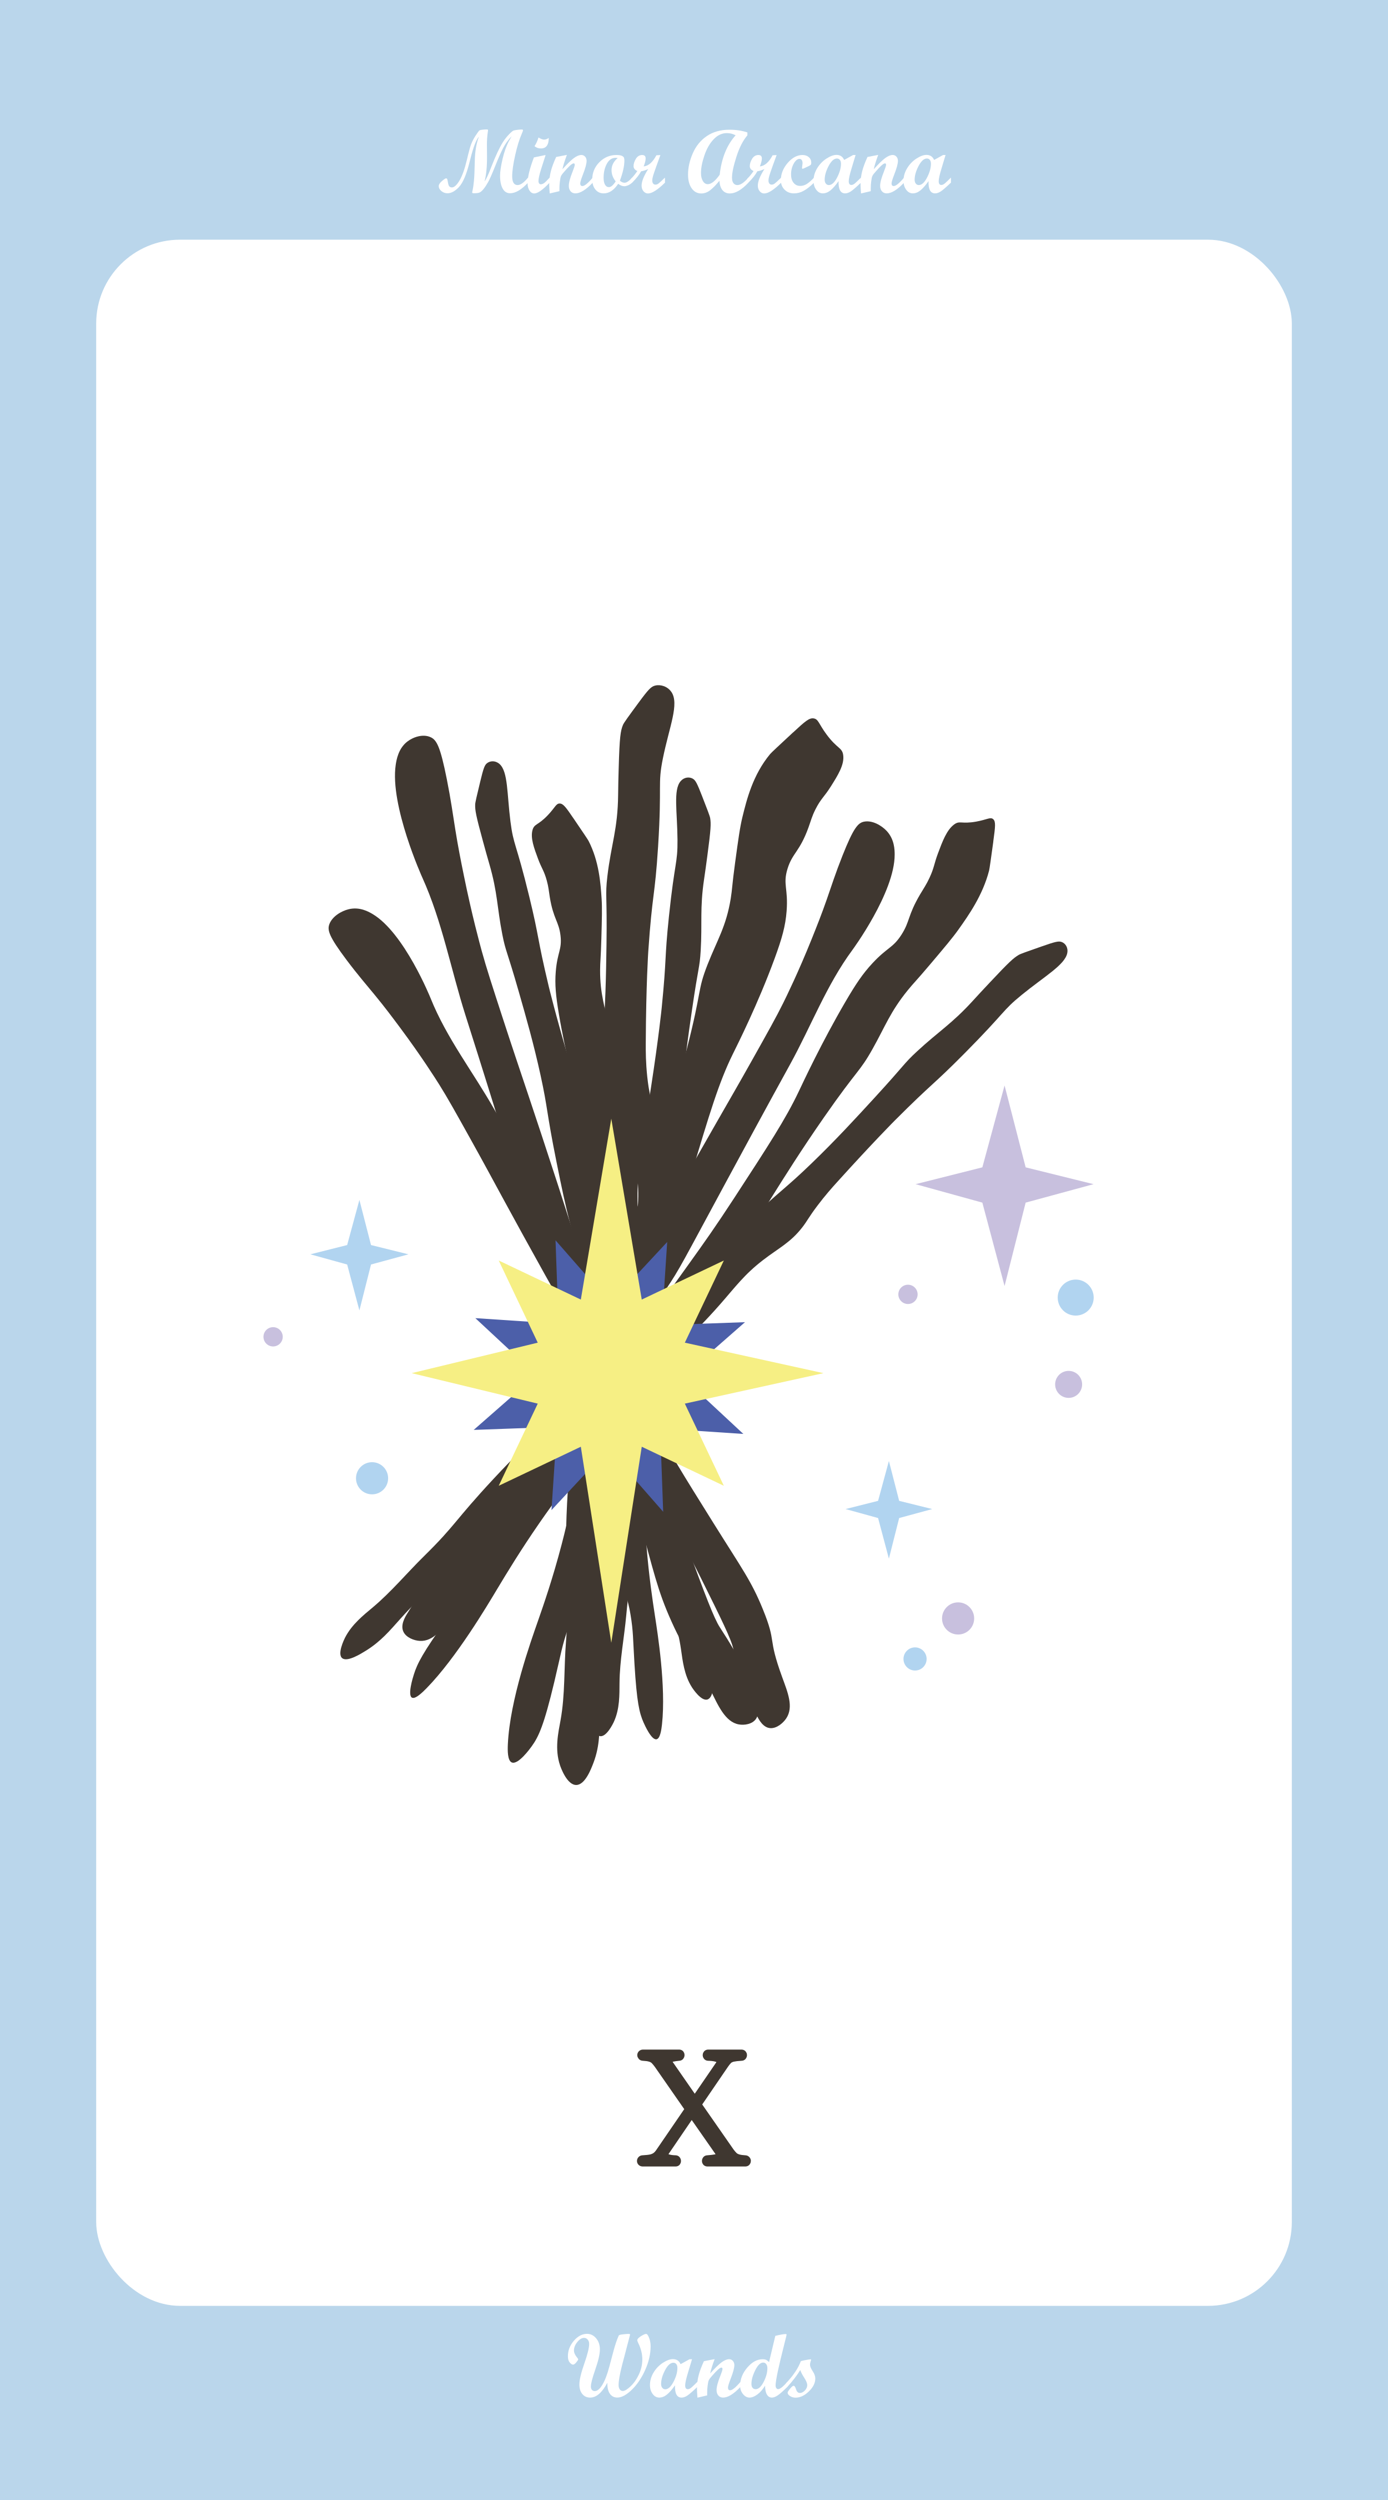 <?xml version="1.0" encoding="UTF-8"?><svg xmlns="http://www.w3.org/2000/svg" viewBox="0 0 1080 1944"><defs><style>.cls-1{fill:#fff;}.cls-2{stroke:#3f3730;stroke-miterlimit:10;stroke-width:5px;}.cls-2,.cls-3{fill:#3f3730;}.cls-4{fill:#f6ef84;}.cls-5{fill:#4c5fa9;}.cls-6{fill:#bad6eb;}.cls-7{fill:#c8c0de;}.cls-8{fill:#b1d4f0;}</style></defs><g id="_배경_텍스트"><g><rect class="cls-6" width="1080" height="1944"/><rect class="cls-1" x="74.84" y="186.39" width="930.33" height="1606.64" rx="65.21" ry="65.21"/><path class="cls-2" d="M535.44,1640.05l-23.88-34.32c-.88-1.2-1.74-2.24-2.58-3.12-.84-.88-1.98-1.52-3.42-1.92-.88-.24-1.7-.4-2.46-.48-.76-.08-1.66-.16-2.7-.24-.64,0-1.14-.2-1.5-.6-.36-.4-.54-.84-.54-1.32s.18-.9,.54-1.26c.36-.36,.86-.54,1.5-.54h27.96c.64,0,1.1,.18,1.38,.54,.28,.36,.42,.78,.42,1.26s-.16,.92-.48,1.32c-.32,.4-.8,.6-1.44,.6-.96,.08-1.8,.18-2.52,.3-.72,.12-1.52,.26-2.4,.42-1.44,.32-2.26,.9-2.46,1.74-.2,.84,.02,1.7,.66,2.58l19.08,27.48,18.84-27.48c.8-1.2,.94-2.12,.42-2.76-.52-.64-1.3-1.12-2.34-1.44-1.04-.32-2.18-.54-3.42-.66-1.24-.12-2.22-.18-2.94-.18-.64,0-1.12-.2-1.44-.6-.32-.4-.48-.84-.48-1.32s.16-.9,.48-1.26c.32-.36,.8-.54,1.44-.54h25.68c.64,0,1.12,.18,1.44,.54,.32,.36,.48,.78,.48,1.26s-.16,.92-.48,1.32c-.32,.4-.8,.6-1.44,.6-1.44,.08-2.66,.18-3.66,.3-1,.12-1.9,.26-2.7,.42-1.6,.4-2.8,1.02-3.6,1.86-.8,.84-1.64,1.9-2.52,3.18l-21,30.72,25.32,36.36c.88,1.2,1.74,2.22,2.58,3.06s1.98,1.46,3.42,1.86c.88,.24,1.7,.4,2.46,.48,.76,.08,1.62,.16,2.58,.24,.64,0,1.14,.2,1.5,.6,.36,.4,.54,.84,.54,1.32s-.16,.9-.48,1.26c-.32,.36-.8,.54-1.44,.54h-29.28c-.64,0-1.12-.18-1.44-.54-.32-.36-.48-.78-.48-1.26s.16-.92,.48-1.32c.32-.4,.8-.6,1.44-.6,1.04-.08,2.1-.18,3.18-.3s2.06-.26,2.94-.42c1.44-.32,2.3-.88,2.58-1.68,.28-.8,.1-1.64-.54-2.52l-20.52-29.4-20.04,29.4c-.72,1.12-.88,2-.48,2.64,.4,.64,1.08,1.12,2.04,1.44,.96,.32,2,.54,3.12,.66,1.12,.12,2,.18,2.64,.18s1.12,.2,1.44,.6c.32,.4,.48,.84,.48,1.32s-.14,.9-.42,1.26c-.28,.36-.74,.54-1.38,.54h-25.44c-.64,0-1.14-.18-1.5-.54s-.54-.78-.54-1.26,.18-.92,.54-1.32c.36-.4,.86-.6,1.5-.6,2.8-.16,4.92-.4,6.36-.72,1.52-.4,2.76-.98,3.72-1.74,.96-.76,1.88-1.82,2.76-3.18l22.44-32.76Z"/><g><path class="cls-1" d="M410.88,142.03c-5.1,5.49-9.75,8.24-13.95,8.24-2.55,0-4.5-1.23-5.83-3.69-1.33-2.46-2-5.75-2-9.88,0-3.19,.65-7.58,1.96-13.16,1.31-5.58,3-10.28,5.08-14.08l1.98-3.55c-2.71,2.83-4.93,5.92-6.67,9.28-1.73,3.36-3.8,8.06-6.2,14.1-2.4,6.04-4.22,10.15-5.45,12.34s-2.41,3.97-3.54,5.35c-1.13,1.38-2.13,2.27-3.01,2.68-.88,.41-2.41,.62-4.6,.62-.84,0-1.26-.23-1.26-.68,0-.05,.15-.76,.45-2.15,.3-1.39,.61-3.62,.92-6.68s.54-8.27,.68-15.62,1.21-13.64,3.21-18.88c-2.14,2.44-4.33,8.11-6.57,17.02l-.86,3.35c-2.35,9.27-5.04,15.53-8.08,18.78-3.03,3.25-6.01,4.87-8.93,4.87-1.8,0-3.39-.57-4.76-1.71-1.37-1.14-2.05-2.45-2.05-3.93,0-1.14,.82-2.41,2.46-3.83,1.64-1.41,2.68-2.12,3.11-2.12,.5,0,.83,.17,.99,.51,.16,.34,.37,1.28,.62,2.82s.63,2.54,1.15,3.01c.51,.47,1.16,.7,1.94,.7,1.76,0,3.7-1.76,5.83-5.28s4.07-8.96,5.83-16.32l.99-4.13c.8-3.37,1.59-6.06,2.37-8.07,.78-2.01,1.8-4.01,3.08-6.02,1.85-2.87,2.99-4.4,3.41-4.6,.42-.19,1.21-.35,2.38-.48s2.32-.19,3.49-.19c.46,0,.68,.26,.68,.79,0,.25-.07,.76-.21,1.54-.45,3.19-.66,6.39-.64,9.6l.07,9.16c.04,7.98-.59,14.41-1.91,19.31,1.21-1.46,2.96-5.22,5.26-11.28,3.33-8.59,6.36-15.04,9.09-19.35,1.3-2.07,2.87-4.06,4.7-5.96,1.83-1.9,3.1-2.92,3.81-3.06,2.42-.46,4.45-.68,6.12-.68,.62,0,.92,.17,.92,.51,0,.48-.38,1.55-1.12,3.21-1.77,4.01-3.43,9.44-4.96,16.27s-2.31,12.28-2.32,16.33c0,4.58,1.4,6.87,4.2,6.87,2.28,0,4.99-1.94,8.13-5.81v3.93Z"/><path class="cls-1" d="M427.66,142.03c-5.33,5.61-9.32,8.41-11.96,8.41-1.46,0-2.69-.75-3.69-2.24-1-1.49-1.5-3.37-1.5-5.62,0-4.85,1.64-11.57,4.92-20.17l8.68-1.81h.41l-3.42,10.7c-1.41,4.42-2.12,7.58-2.12,9.47,0,.75,.17,1.36,.5,1.83,.33,.47,.75,.7,1.25,.7,.89,0,1.78-.33,2.68-.97s2.32-2.06,4.26-4.22v3.93Zm-.68-34.79c0,5.47-2.02,8.2-6.05,8.2-1.96,0-3.63-.59-5.02-1.78,1.32-2,2.35-4.26,3.08-6.77,1.8,1.12,3.25,1.68,4.34,1.68,1.23,0,2.45-.45,3.66-1.33Z"/><path class="cls-1" d="M461.22,142.03c-5.26,5.56-9.78,8.34-13.54,8.34-1.53,0-2.76-.54-3.69-1.61-.93-1.07-1.4-2.51-1.4-4.31,0-2.44,1-6.16,3.01-11.18,1.07-2.69,1.61-4.4,1.61-5.13s-.29-1.09-.85-1.09c-.32,0-.74,.16-1.26,.48-.48,.32-1.04,.76-1.67,1.33-.57,.52-1.21,1.16-1.91,1.91-.62,.64-1.28,1.37-1.98,2.19l-1.91,2.22c-.84,1.03-1.37,2.11-1.57,3.25-.34,1.94-.57,3.71-.68,5.33-.07,1.21-.1,2.84-.1,4.89l-7.55,1.78c-.25-3.08-.38-5.37-.38-6.87,0-3.67,.43-7.14,1.28-10.43,.86-3.28,2.23-6.97,4.12-11.07l8.34-1.61c-1.75,4.72-2.91,8.43-3.45,11.14,3.73-4.17,6.7-7.06,8.89-8.67,2.19-1.61,4.15-2.41,5.85-2.41,1.16,0,2.13,.44,2.9,1.31,.77,.88,1.16,1.97,1.16,3.29,0,2.18-.98,5.78-2.94,10.8-1.34,3.44-2.02,5.68-2.02,6.7,0,1.37,.56,2.06,1.68,2.06,1.67,0,4.36-2.2,8.09-6.6v3.93Z"/><path class="cls-1" d="M491.88,142.03c-1.16,1.03-2.29,1.75-3.38,2.17-1.09,.42-1.96,.63-2.6,.63-1.64,0-3.27-.64-4.89-1.91-3.28,4.97-7.04,7.45-11.28,7.45-2.64,0-4.79-.99-6.43-2.97s-2.46-4.62-2.46-7.9c0-5.2,1.85-9.66,5.54-13.38s8.1-5.59,13.23-5.59c1.94,0,3.35,.21,4.25,.63,.9,.42,1.45,.92,1.66,1.49,.21,.57,.31,1.29,.31,2.15,0,4.26-1.16,9.49-3.49,15.69,1.16,1.07,2.38,1.61,3.66,1.61,1.53,0,3.49-1.33,5.88-4v3.93Zm-11.28-19.11c-.34-.14-.83-.21-1.47-.21-2.96,0-5.28,1.55-6.96,4.65-1.67,3.1-2.51,6.72-2.51,10.87,0,2.3,.36,4.09,1.09,5.37,.73,1.28,1.74,1.91,3.04,1.91,1.62,0,3.37-1.49,5.26-4.48-2.14-2.69-3.21-5.58-3.21-8.68,0-3.65,1.58-6.79,4.75-9.43Z"/><path class="cls-1" d="M517.42,142.03c-5.72,5.61-10.13,8.41-13.23,8.41-1.39,0-2.56-.59-3.52-1.76s-1.44-2.63-1.44-4.36c0-3.21,1.72-7.52,5.16-12.92-1.69,.87-3.53,1.47-5.54,1.81-1.48,2.73-3.81,5.67-6.97,8.82h-.79v-3.08c1.78-1.85,3.38-3.83,4.82-5.95-1.96-.87-2.94-2.15-2.94-3.86s.6-3.63,1.79-5.62c1.2-1.99,2.84-2.99,4.94-2.99,1.78,0,2.67,.91,2.67,2.73,0,1.44-.51,3.49-1.54,6.15,3.78-.41,7.09-3.3,9.91-8.68l3.11-.14-3.18,8.75c-1.32,3.69-2.18,6.2-2.56,7.54-.39,1.33-.58,2.51-.58,3.54,0,.96,.22,1.72,.67,2.29,.44,.57,1.04,.86,1.79,.86,.82,0,1.61-.28,2.36-.84s2.44-2.1,5.06-4.63v3.93Z"/><path class="cls-1" d="M582.32,142.06c-5.24,5.58-10.05,8.37-14.42,8.37-2.42,0-4.33-.85-5.74-2.56-1.41-1.71-2.2-4.15-2.36-7.31-2.76,3.35-5.2,5.83-7.33,7.45-2.13,1.62-4.4,2.43-6.82,2.43-3.1,0-5.59-1.34-7.47-4.02-1.88-2.68-2.82-6.25-2.82-10.71,0-5.33,1.23-10.83,3.69-16.49s6.11-10.13,10.94-13.42c4.83-3.28,10.69-4.92,17.57-4.92,5.15,0,9.81,.7,13.98,2.09v2.26c-3.4,3.96-6.24,9.51-8.53,16.64-2.29,7.13-3.44,12.57-3.44,16.3,0,1.82,.37,3.24,1.11,4.24,.74,1,1.77,1.5,3.09,1.5,2.37,0,5.22-1.93,8.54-5.78v3.93Zm-9.95-36.85c-2.1-1.14-4.35-1.71-6.77-1.71-3.81,0-7.24,1.59-10.29,4.77-3.05,3.18-5.46,7.39-7.23,12.63-1.77,5.24-2.65,9.79-2.65,13.64,0,2.57,.5,4.67,1.49,6.27,.99,1.61,2.26,2.41,3.81,2.41,2.69,0,5.78-2.45,9.26-7.35,1.44-12.85,5.56-23.07,12.37-30.66Z"/><path class="cls-1" d="M607.85,142.03c-5.72,5.61-10.13,8.41-13.23,8.41-1.39,0-2.56-.59-3.52-1.76s-1.44-2.63-1.44-4.36c0-3.21,1.72-7.52,5.16-12.92-1.69,.87-3.53,1.47-5.54,1.81-1.48,2.73-3.81,5.67-6.97,8.82h-.79v-3.08c1.78-1.85,3.38-3.83,4.82-5.95-1.96-.87-2.94-2.15-2.94-3.86s.6-3.63,1.79-5.62c1.2-1.99,2.84-2.99,4.94-2.99,1.78,0,2.67,.91,2.67,2.73,0,1.44-.51,3.49-1.54,6.15,3.78-.41,7.09-3.3,9.91-8.68l3.11-.14-3.18,8.75c-1.32,3.69-2.18,6.2-2.56,7.54-.39,1.33-.58,2.51-.58,3.54,0,.96,.22,1.72,.67,2.29,.44,.57,1.04,.86,1.79,.86,.82,0,1.61-.28,2.36-.84s2.44-2.1,5.06-4.63v3.93Z"/><path class="cls-1" d="M633.42,142.03c-2.92,2.87-5.59,4.98-8.02,6.32-2.43,1.34-4.96,2.02-7.6,2.02-2.96,0-5.41-.96-7.33-2.89-1.93-1.92-2.89-4.37-2.89-7.33,0-4.85,1.77-9.34,5.31-13.45,3.54-4.11,7.38-6.17,11.5-6.17,2.03,0,3.68,.56,4.96,1.69,1.28,1.13,1.91,2.59,1.91,4.39,0,.64-.12,1.12-.36,1.44-.24,.32-.69,.64-1.35,.96l-3.96,1.88c-.48,.23-.83,.34-1.06,.34-.32,0-.48-.23-.48-.68,0-.18,.07-.78,.21-1.79,.14-1.01,.21-1.63,.21-1.86,0-1-.21-1.81-.63-2.43s-.99-.92-1.69-.92c-1.66,0-3.18,1.23-4.56,3.69-1.38,2.46-2.07,5.26-2.07,8.41,0,2.71,.65,4.88,1.95,6.49,1.3,1.62,3.03,2.43,5.2,2.43,1.85,0,3.58-.53,5.21-1.59s3.48-2.68,5.55-4.87v3.93Z"/><path class="cls-1" d="M669.92,142.03c-3.65,3.46-6.25,5.72-7.83,6.77-1.57,1.05-3.08,1.57-4.51,1.57-3.6,0-5.3-3.18-5.09-9.54-2.28,3.26-4.38,5.66-6.31,7.21-1.93,1.55-3.91,2.32-5.96,2.32s-3.71-.94-5.11-2.82c-1.4-1.88-2.1-4.19-2.1-6.92,0-3.42,.94-6.68,2.82-9.78,1.88-3.1,4.29-5.61,7.23-7.52s5.54-2.87,7.79-2.87c2.85,0,4.84,1.31,5.98,3.93l6.99-3.86h1.92l-3.01,10.01c-1.55,5.04-2.33,8.49-2.33,10.36,0,1.96,.69,2.94,2.08,2.94,.89,0,1.87-.47,2.94-1.42,1.07-.95,2.57-2.39,4.51-4.32v3.93Zm-25.02,1.88c2.28,0,4.43-1.94,6.44-5.83,2.02-3.88,3.02-7.47,3.02-10.75,0-1.28-.29-2.27-.85-2.99-.57-.72-1.33-1.08-2.29-1.08-2.28,0-4.44,1.94-6.48,5.81-2.04,3.87-3.06,7.44-3.06,10.7,0,1.23,.3,2.23,.91,2.99,.6,.76,1.37,1.15,2.31,1.15Z"/><path class="cls-1" d="M703.46,142.03c-5.26,5.56-9.78,8.34-13.54,8.34-1.53,0-2.76-.54-3.69-1.61-.93-1.07-1.4-2.51-1.4-4.31,0-2.44,1-6.16,3.01-11.18,1.07-2.69,1.61-4.4,1.61-5.13s-.29-1.09-.85-1.09c-.32,0-.74,.16-1.26,.48-.48,.32-1.04,.76-1.67,1.33-.57,.52-1.21,1.16-1.91,1.91-.62,.64-1.28,1.37-1.98,2.19l-1.91,2.22c-.84,1.03-1.37,2.11-1.57,3.25-.34,1.94-.57,3.71-.68,5.33-.07,1.21-.1,2.84-.1,4.89l-7.55,1.78c-.25-3.08-.38-5.37-.38-6.87,0-3.67,.43-7.14,1.28-10.43,.86-3.28,2.23-6.97,4.12-11.07l8.34-1.61c-1.75,4.72-2.91,8.43-3.45,11.14,3.73-4.17,6.7-7.06,8.89-8.67,2.19-1.61,4.15-2.41,5.85-2.41,1.16,0,2.13,.44,2.9,1.31,.77,.88,1.16,1.97,1.16,3.29,0,2.18-.98,5.78-2.94,10.8-1.34,3.44-2.02,5.68-2.02,6.7,0,1.37,.56,2.06,1.68,2.06,1.67,0,4.36-2.2,8.09-6.6v3.93Z"/><path class="cls-1" d="M739.92,142.03c-3.65,3.46-6.25,5.72-7.83,6.77-1.57,1.05-3.08,1.57-4.51,1.57-3.6,0-5.3-3.18-5.09-9.54-2.28,3.26-4.38,5.66-6.31,7.21-1.93,1.55-3.91,2.32-5.96,2.32s-3.71-.94-5.11-2.82c-1.4-1.88-2.1-4.19-2.1-6.92,0-3.42,.94-6.68,2.82-9.78,1.88-3.1,4.29-5.61,7.23-7.52s5.54-2.87,7.79-2.87c2.85,0,4.84,1.31,5.98,3.93l6.99-3.86h1.92l-3.01,10.01c-1.55,5.04-2.33,8.49-2.33,10.36,0,1.96,.69,2.94,2.08,2.94,.89,0,1.87-.47,2.94-1.42,1.07-.95,2.57-2.39,4.51-4.32v3.93Zm-25.02,1.88c2.28,0,4.43-1.94,6.44-5.83,2.02-3.88,3.02-7.47,3.02-10.75,0-1.28-.29-2.27-.85-2.99-.57-.72-1.33-1.08-2.29-1.08-2.28,0-4.44,1.94-6.48,5.81-2.04,3.87-3.06,7.44-3.06,10.7,0,1.23,.3,2.23,.91,2.99,.6,.76,1.37,1.15,2.31,1.15Z"/></g><g><path class="cls-1" d="M472.58,1852.82c-4.1,7.7-8.57,11.55-13.4,11.55-2.53,0-4.56-.93-6.08-2.79-1.53-1.86-2.29-4.31-2.29-7.37,0-3.55,1.27-8.96,3.81-16.2s3.81-12.37,3.81-15.38c0-1.34-.38-2.46-1.15-3.35s-1.71-1.33-2.85-1.33c-1.75,0-3.5,1.07-5.23,3.21-1.73,2.14-2.6,4.33-2.6,6.56,0,1.71,.77,3.49,2.32,5.33,.64,.78,.96,1.31,.96,1.61,0,.34-.49,1.11-1.47,2.29-.98,1.19-1.82,1.78-2.53,1.78-.75,0-1.61-.55-2.56-1.64s-1.44-2.72-1.44-4.89c0-4.4,1.54-8.4,4.63-12,3.09-3.6,6.5-5.4,10.24-5.4,2.8,0,5.17,1.16,7.11,3.48,1.94,2.32,2.91,5.21,2.91,8.67-.03,3.64-1.21,8.8-3.54,15.47-2.33,6.67-3.48,11.13-3.47,13.39,0,1.07,.27,1.92,.82,2.55,.55,.63,1.28,.94,2.19,.94,1.98,0,3.95-1.62,5.91-4.85,1.96-3.23,3.75-7.87,5.37-13.91l3.21-12.03c1.25-4.74,2.65-8.88,4.2-12.41,.16-.39,1.22-.69,3.19-.91,1.97-.22,3.4-.33,4.29-.33s1.33,.18,1.33,.54l-6.26,23.86c-1.79,7-2.68,12.11-2.68,15.35,0,1.41,.3,2.54,.89,3.37,.59,.83,1.39,1.25,2.39,1.25,1.48,0,3.5-1.21,6.07-3.64,2.56-2.43,4.72-5.53,6.48-9.3,1.75-3.77,2.63-7.63,2.63-11.57,0-4.22-1.03-8.41-3.08-12.58-.57-1.21-.85-1.96-.85-2.26,0-.98,.94-2.06,2.82-3.25,1.88-1.18,3.23-1.78,4.05-1.78,.77,0,1.56,1.03,2.34,3.09,.79,2.06,1.18,4.22,1.18,6.48,0,5.99-1.4,12.13-4.2,18.41s-6.29,11.43-10.46,15.47-7.94,6.05-11.31,6.05c-2.39,0-4.29-.96-5.69-2.89-1.4-1.92-2.07-4.81-2-8.67Z"/><path class="cls-1" d="M542.65,1856.03c-3.65,3.46-6.25,5.72-7.83,6.77-1.57,1.05-3.08,1.57-4.51,1.57-3.6,0-5.3-3.18-5.09-9.54-2.28,3.26-4.38,5.66-6.31,7.21-1.93,1.55-3.91,2.32-5.96,2.32s-3.71-.94-5.11-2.82c-1.4-1.88-2.1-4.19-2.1-6.92,0-3.42,.94-6.68,2.82-9.78,1.88-3.1,4.29-5.61,7.23-7.52s5.54-2.87,7.79-2.87c2.85,0,4.84,1.31,5.98,3.93l6.99-3.86h1.92l-3.01,10.01c-1.55,5.04-2.33,8.49-2.33,10.36,0,1.96,.69,2.94,2.08,2.94,.89,0,1.87-.47,2.94-1.42,1.07-.95,2.57-2.39,4.51-4.32v3.93Zm-25.02,1.88c2.28,0,4.43-1.94,6.44-5.83,2.02-3.88,3.02-7.47,3.02-10.75,0-1.28-.29-2.27-.85-2.99-.57-.72-1.33-1.08-2.29-1.08-2.28,0-4.44,1.94-6.48,5.81-2.04,3.87-3.06,7.44-3.06,10.7,0,1.23,.3,2.23,.91,2.99,.6,.76,1.37,1.15,2.31,1.15Z"/><path class="cls-1" d="M576.18,1856.03c-5.26,5.56-9.78,8.34-13.54,8.34-1.53,0-2.76-.54-3.69-1.61-.93-1.07-1.4-2.51-1.4-4.31,0-2.44,1-6.16,3.01-11.18,1.07-2.69,1.61-4.4,1.61-5.13s-.29-1.09-.85-1.09c-.32,0-.74,.16-1.26,.48-.48,.32-1.04,.76-1.67,1.33-.57,.52-1.21,1.16-1.91,1.91-.62,.64-1.28,1.37-1.98,2.19l-1.91,2.22c-.84,1.03-1.37,2.11-1.57,3.25-.34,1.94-.57,3.71-.68,5.33-.07,1.21-.1,2.84-.1,4.89l-7.55,1.78c-.25-3.08-.38-5.37-.38-6.87,0-3.67,.43-7.14,1.28-10.43,.86-3.28,2.23-6.97,4.12-11.07l8.34-1.61c-1.75,4.72-2.91,8.43-3.45,11.14,3.73-4.17,6.7-7.06,8.89-8.67,2.19-1.61,4.15-2.41,5.85-2.41,1.16,0,2.13,.44,2.9,1.31,.77,.88,1.16,1.97,1.16,3.29,0,2.18-.98,5.78-2.94,10.8-1.34,3.44-2.02,5.68-2.02,6.7,0,1.37,.56,2.06,1.68,2.06,1.67,0,4.36-2.2,8.09-6.6v3.93Z"/><path class="cls-1" d="M612.65,1856.03c-3.28,3.26-5.78,5.46-7.5,6.61-1.72,1.15-3.24,1.73-4.56,1.73-1.62,0-2.9-.79-3.84-2.36-.95-1.57-1.43-3.87-1.45-6.9-1.87,3.03-3.9,5.33-6.1,6.9s-4.19,2.36-5.96,2.36c-1.94,0-3.65-.92-5.13-2.75-1.48-1.83-2.22-3.98-2.22-6.44,0-5.08,1.85-9.79,5.55-14.13,3.7-4.34,7.68-6.51,11.95-6.51,1.18,0,2.11,.17,2.79,.51s1.41,.92,2.21,1.74l4.89-20.44c3.99-.93,6.68-1.4,8.07-1.4,.46,0,.68,.18,.68,.55,0,.25-.57,2.61-1.71,7.08-4.55,17.87-6.83,28.64-6.83,32.33,0,.87,.18,1.56,.55,2.08,.36,.52,.84,.79,1.43,.79,1.46,0,3.86-1.89,7.2-5.67v3.93Zm-24.71,1.81c2.23,0,4.32-1.89,6.25-5.67,1.94-3.78,2.91-7.33,2.91-10.63,0-1.34-.3-2.41-.91-3.21-.6-.8-1.4-1.2-2.38-1.2-2.12,0-4.17,1.98-6.15,5.93s-2.97,7.53-2.97,10.71c0,1.25,.29,2.25,.87,2.97,.58,.73,1.37,1.09,2.38,1.09Z"/><path class="cls-1" d="M623.14,1836c1.57-.41,3.16-.75,4.75-1.01,1.59-.26,2.55-.39,2.87-.39,.23,0,.34,.09,.34,.27,0,.34-.09,.69-.27,1.06-.37,1.05-.55,2.05-.55,3.01,0,1.18,.69,2.8,2.05,4.85s2.05,3.96,2.05,5.71c0,3.49-1.67,6.85-5.01,10.08-3.34,3.24-6.8,4.85-10.37,4.85-1.55,0-2.96-.41-4.24-1.23-1.28-.82-1.91-1.7-1.91-2.63,0-.55,.63-1.58,1.9-3.11,1.26-1.53,2.17-2.29,2.72-2.29,.73,0,1.38,.93,1.95,2.8,.57,1.87,1.55,2.8,2.94,2.8s2.69-.64,3.91-1.93,1.83-2.67,1.83-4.15c0-1.44-.77-3.35-2.32-5.74s-2.58-4.4-3.08-6.01c-2.64,4.26-5.99,8.62-10.05,13.09h-.79v-3.08c5.58-5.95,9.34-11.6,11.28-16.95Z"/></g></g></g><g id="_반짝이"><polygon class="cls-7" points="781.65 844.06 798.06 907.73 850.89 920.81 798.06 935.16 781.65 1000 764.36 935.16 712.41 920.81 764.36 907.73 781.65 844.06"/><polygon class="cls-8" points="691.65 1136.06 699.64 1167.07 725.37 1173.44 699.64 1180.42 691.65 1212 683.23 1180.42 657.93 1173.44 683.23 1167.07 691.65 1136.06"/><polygon class="cls-8" points="279.65 933.06 288.69 968.15 317.81 975.36 288.69 983.27 279.65 1019 270.12 983.27 241.49 975.36 270.12 968.15 279.65 933.06"/><circle class="cls-8" cx="837" cy="1009" r="14"/><circle class="cls-7" cx="831.5" cy="1076.5" r="10.5"/><circle class="cls-7" cx="745.5" cy="1258.5" r="12.5"/><circle class="cls-8" cx="712" cy="1290" r="9"/><circle class="cls-7" cx="706.5" cy="1006.5" r="7.5"/><circle class="cls-7" cx="212.5" cy="1039.5" r="7.5"/><circle class="cls-8" cx="289.5" cy="1149.5" r="12.5"/></g><g id="_완드__0"><path class="cls-3" d="M289.83,710.7c-3.08-1.81-10.05-5.78-18.62-3.66-5.48,1.35-12.66,5.45-14.94,11.61-1.71,4.62-.36,9.52,13.48,27.93,8.71,11.59,15.28,19.1,22.02,27.31,7.93,9.65,13.31,16.88,19.59,25.3,16.52,22.16,27.85,40.1,30.49,44.3,6.4,10.2,12.52,21.19,24.76,43.17,10.61,19.06,16.2,29.53,26.3,48.07,8.01,14.7,18.55,33.96,31.25,56.7,23.05,41.28,24.91,43.27,32.73,59.29,10.65,21.79,9.12,22.03,21.56,48.67,8.18,17.52,16.68,33.51,33.34,64.77,21.36,40.1,23.02,41.68,33.78,63.33,15.6,31.4,23.41,47.09,25.02,54.71,5.57,26.22,9.81,34.76,18.3,51.85,1.55,3.11,4.88,9.52,10.68,9.76,4.75,.2,9.66-3.8,12.18-7.56,5.99-8.93,1.11-20.43-3.11-32.02-11.81-32.4-3.99-25.67-15-52.74-9.05-22.25-16.25-31.53-38.62-67.34-23.54-37.67-35.31-56.51-44.02-74.53-16.79-34.74-12.53-38.04-29.8-76.33-7.67-17-10.88-21.6-45.61-81.74-12.9-22.34-31.95-55.33-51-88.93-16.37-28.87-37.08-55.34-49.52-86.34,0,0-20.46-50.97-45.24-65.58Z"/><path class="cls-3" d="M307.91,594.73c.59-3.92,2.02-12.7,9.05-18.11,4.49-3.45,12.13-6.19,18.22-3.32,4.56,2.15,7.39,7.04,12.48,32.58,3.2,16.08,4.7,27.25,6.6,39.11,2.24,13.95,4.26,23.93,6.62,35.57,6.21,30.63,12.53,53.75,14.02,59.15,3.62,13.11,8.01,26.6,16.8,53.58,7.62,23.39,11.96,36.04,19.51,58.62,5.99,17.89,13.8,41.39,22.87,69.33,16.47,50.72,16.78,53.78,23.88,72.55,9.65,25.52,10.81,24.46,22.97,55.19,8,20.21,14.65,39.5,27.63,77.26,16.64,48.43,16.78,51.01,26.26,76.51,13.74,37,20.61,55.49,25.32,62.69,16.21,24.77,19.95,34.84,27.44,54.98,1.36,3.67,4.07,11.34,.58,16.29-2.87,4.05-8.99,5-13.42,4.17-10.52-1.97-16.09-14.83-22.13-27.22-16.9-34.65-16.79-23.05-30.2-52.94-11.02-24.57-13.44-37.63-26.21-83.58-13.44-48.34-20.16-72.52-28.2-93.55-15.51-40.54-20.7-39.6-38.57-83.27-7.94-19.39-9.36-25.56-32.62-100.41-8.64-27.8-21.39-68.85-34.61-110.37-11.35-35.67-18.16-73.07-33.6-107.16,0,0-25.41-56.06-20.69-87.65Z"/><path class="cls-3" d="M696.14,664.49c0-3.67-.15-11.92-6.27-18.41-3.91-4.14-11.01-8.37-17.41-7.18-4.79,.89-8.27,4.65-16.95,26.51-5.46,13.76-8.54,23.5-12.12,33.75-4.21,12.06-7.64,20.6-11.63,30.56-10.51,26.19-20.05,45.59-22.29,50.11-5.44,10.99-11.7,22.14-24.22,44.45-10.85,19.34-16.94,29.75-27.61,48.37-8.46,14.76-19.52,34.15-32.45,57.26-23.48,41.95-24.23,44.63-33.91,59.93-13.16,20.8-14.13,19.57-30.51,44.48-10.77,16.39-20.08,32.25-38.26,63.32-23.32,39.84-23.83,42.13-36.81,62.95-18.83,30.2-28.24,45.3-33.9,50.71-19.48,18.61-24.61,26.83-34.86,43.26-1.87,2.99-5.63,9.29-2.91,14.55,2.23,4.31,8.1,6.58,12.57,6.85,10.61,.65,17.93-9.67,25.65-19.46,21.59-27.36,19.81-16.93,37.28-40.79,14.36-19.62,18.62-30.85,37.78-69.34,20.17-40.5,30.25-60.75,41.18-77.87,21.07-32.99,26.03-30.94,49.87-66.21,10.59-15.66,12.88-20.9,46.5-83.04,12.49-23.08,30.93-57.16,49.89-91.57,16.29-29.55,28.36-61.72,48.44-88.9,0,0,33.02-44.71,32.95-74.28Z"/><path class="cls-3" d="M522.34,538c-2.94-4.29-8.37-5.95-12.6-4.89-3.17,.79-5.28,3.02-12.87,13.32-7.63,10.36-11.44,15.54-12.15,17.29-1.9,4.71-2.63,9.09-3.32,33.61-.24,8.58-.36,12.87-.44,20.81-.27,26.72-5.44,38.47-8.35,63.17-1.85,15.67-.13,14.01-.7,53.35-.36,24.22-.71,48.25-3.31,76.59-2.88,31.42-5.17,31.61-10.42,78.64-2.52,22.6-4.04,36.47-4.84,55.63-1.26,29.96,.68,38.33,.47,65.16-.2,24.87-1.94,27.48-6.73,82.84-3.96,45.73-5.94,68.6-6.54,94.57-1.16,49.63,2.87,50.83-.15,88.56-1.63,20.28-.59,40.98-4.21,60.89-1.81,9.95-4.69,22.43-.44,35.13,.45,1.35,5.4,15.7,12.88,15.33,6.72-.33,11.29-12.35,13.14-17.21,5.3-13.93,4.68-26.07,4.67-38.71-.02-35.06,4.71-33.26,4.93-71.25,.12-20.83-1.25-31.08-1.9-44.43-1.68-34.14,3.19-49.41,11.49-108.51,10.77-76.73,16.17-115.18,15.62-153.78-.28-19.75-2.03-32.5,2.6-51.9,3.84-16.12,9.43-25.71,7.91-42.37-.65-7.14-2.09-9.94-3.43-22.41-1.19-11.09-1.21-19.71-1.18-26.14,.23-46.25,1.96-71.49,1.96-71.49,3.17-46.18,5.13-41.87,7.63-81.46,3.13-49.6-.49-47.71,3.76-68.74,4.95-24.45,12.93-42.28,6.56-51.59Z"/><path class="cls-3" d="M388.72,594.14c-3.06-2.79-7.14-2.71-9.73-.7-1.95,1.51-2.81,3.93-5.37,14.53-2.57,10.67-3.86,16-3.89,17.64-.11,4.43,.49,8.27,6.14,28.86,1.98,7.21,2.96,10.81,4.89,17.44,6.48,22.31,5.92,33.48,10.11,54.82,2.66,13.53,3.41,11.69,12.83,44.59,5.8,20.25,11.55,40.35,16.87,64.63,5.89,26.92,4.39,27.69,12.57,68.24,3.93,19.49,6.37,31.44,10.6,47.6,6.62,25.27,10.02,31.72,16.57,54.11,6.07,20.76,5.54,23.39,16.11,70.75,8.73,39.13,13.1,58.69,19.17,80.47,11.59,41.62,14.62,41.54,21.98,73.75,3.96,17.31,9.82,34.27,12.34,51.81,1.26,8.77,2.43,19.92,8.47,29.36,.64,1,7.57,11.62,12.52,9.32,4.46-2.07,4.55-13.3,4.58-17.84,.11-13.01-3.34-22.95-6.5-33.47-8.75-29.17-5.11-28.94-14.44-60.63-5.11-17.37-8.59-25.53-12.37-36.47-9.65-27.96-10.17-41.98-19.3-93.4-11.86-66.75-17.8-100.19-27.8-132.18-5.12-16.36-9.47-26.51-11.19-43.89-1.43-14.44-.04-23.92-5.22-37.38-2.22-5.77-3.89-7.71-7.9-17.74-3.57-8.91-5.73-16.08-7.32-21.44-11.38-38.56-16.5-60.02-16.5-60.02-9.37-39.28-6.98-36.23-15.16-69.85-10.26-42.12-12.23-39.58-14.6-58.22-2.76-21.68-1.81-38.66-8.44-44.69Z"/><path class="cls-3" d="M529.53,607.52c2.66-3.17,6.71-3.64,9.55-2,2.13,1.24,3.32,3.51,7.27,13.68,3.98,10.22,5.97,15.34,6.23,16.96,.7,4.37,.62,8.26-2.21,29.42-.99,7.41-1.49,11.11-2.5,17.93-3.43,22.98-1.37,33.97-2.66,55.68-.82,13.77-1.81,12.05-6.73,45.91-3.03,20.85-6.03,41.54-8.04,66.31-2.22,27.47-.63,28.03-3.3,69.31-1.28,19.84-2.09,32.01-4.12,48.59-3.17,25.93-5.67,32.78-9.16,55.85-3.23,21.38-2.36,23.92-6.47,72.27-3.4,39.94-5.1,59.92-8.19,82.31-5.9,42.8-8.91,43.12-11.89,76.04-1.6,17.69-5.13,35.27-5.27,53-.07,8.86,.27,20.07-4.45,30.23-.5,1.08-5.94,12.53-11.16,10.91-4.69-1.46-6.29-12.57-6.94-17.06-1.85-12.88,.23-23.19,1.95-34.04,4.76-30.08,1.18-29.37,6.17-62.02,2.74-17.9,5.09-26.46,7.36-37.8,5.81-29.01,4.44-42.96,6.59-95.14,2.79-67.73,4.19-101.68,9.81-134.71,2.88-16.9,5.83-27.54,5.2-45-.53-14.51-3.17-23.71,.16-37.74,1.43-6.01,2.82-8.16,5.45-18.64,2.34-9.31,3.52-16.7,4.37-22.23,6.11-39.74,8.3-61.7,8.3-61.7,4.02-40.19,2.05-36.83,5.65-71.25,4.51-43.12,6.81-40.86,6.66-59.65-.18-21.85-3.39-38.55,2.36-45.42Z"/><path class="cls-3" d="M830.4,741.25c.91-4.2-1.26-7.68-4.38-8.78-2.34-.83-4.94-.22-15.69,3.54-10.81,3.78-16.22,5.67-17.7,6.55-3.99,2.39-7.11,5.07-22.53,21.51-5.4,5.75-8.1,8.63-13.01,14.01-16.52,18.12-26.75,23.91-43.59,39.51-10.68,9.9-8.66,9.51-33.09,36.11-15.04,16.38-29.97,32.63-48.85,50.85-20.93,20.2-22.39,19.34-54.27,49.18-15.32,14.34-24.7,23.15-36.91,35.88-19.09,19.91-23.08,26.46-39.64,44.68-15.35,16.89-17.97,17.92-54.68,53.64-30.33,29.51-45.5,44.26-61.76,61.73-31.08,33.38-29.46,35.94-54.34,60.38-13.37,13.14-25.45,27.71-39.77,39.74-7.15,6.01-16.48,13.28-21.78,23.79-.56,1.12-6.45,13.05-1.86,16.03,4.13,2.68,14.17-3.55,18.23-6.07,11.63-7.22,18.7-15.77,26.45-24.41,21.46-23.94,23.13-20.67,46.53-46.51,12.83-14.17,18.31-21.75,26.11-31.15,19.93-24.03,32.13-32.35,73.2-69.11,53.31-47.72,80.02-71.63,103.34-98.22,11.93-13.6,18.72-23.06,33.31-34.3,12.12-9.34,21.26-13.48,30.58-25.5,3.99-5.15,4.86-7.69,11.72-16.78,6.1-8.08,11.37-13.98,15.33-18.35,28.47-31.47,44.94-47.95,44.94-47.95,30.14-30.15,28.65-26.37,54.37-52.31,32.22-32.51,28.94-32.78,44.31-45.3,17.87-14.55,33.47-23.28,35.44-32.38Z"/><path class="cls-3" d="M617.15,569.51c9.49-8.81,12.57-11.44,16.05-10.86,3.68,.62,3.8,4.16,9.89,12.4,8.32,11.27,12.14,10.12,12.99,16.03,1.09,7.53-4.16,15.84-9.8,24.76-4.94,7.82-7.6,9.23-11.78,17.51-2.82,5.61-3.41,8.54-5.46,14.19-6.83,18.82-12.48,19.72-16.27,32-3.77,12.24,.64,15.21-.71,32.93-.88,11.61-3.61,21.29-9.32,36.85-13,35.41-28.74,66.62-32.66,74.58-10.77,21.87-18.02,46.09-32.51,94.52-15.22,50.87-16.04,65.15-39.17,153.43-4.55,17.39-6.57,24.64-10.07,39.26-6.81,28.41-8.05,37.89-14.52,60.41-3.1,10.8-3.44,10.79-9,28.99-7.04,23.06-7.44,31.19-14.03,48.62-4.22,11.17-4.54,9.64-8.3,19.93-5.19,14.2-5.87,20.6-11.2,42.89-8.04,33.62-12.09,42.45-17.67,50.13-1.36,1.87-10.61,14.59-15.46,12.37-3.28-1.5-3.22-9.2-2.99-14.2,1.61-34.57,18.03-80.35,23.09-94.84,4.87-13.93,11.82-33.96,18.75-60.4,11.48-43.86,6.12-41.34,16.51-77.02,7.71-26.51,13.94-39.12,11.85-58.6-1.16-10.82-3.86-14.19-2.88-24.78,1.51-16.29,9.41-24.69,16.97-41.07,7.05-15.25,4.94-18.35,12.7-47.72,6.06-22.95,7.93-23.79,20.08-61.31,6.19-19.09,14.22-43.89,22.28-75.2,11.87-46.11,7.92-44.61,16.02-65.24,7.51-19.11,14.52-29.6,18.05-51.34,1.24-7.65,.98-10.11,3.43-28.09,2.49-18.28,3.74-27.42,5.68-35.34,3.27-13.31,8.01-32.65,21.52-48.92,.96-1.16,6.62-6.41,17.93-16.9Z"/><path class="cls-3" d="M772.86,654.37c1.64-11.83,2.01-15.52-.03-17.35-2.16-1.94-4.67,.31-13.25,1.86-11.73,2.11-12.73-1.07-17.23,2.27-5.73,4.26-9.02,13.06-12.55,22.51-3.1,8.29-2.82,10.9-6.59,19-2.56,5.48-4.31,7.78-7.27,12.8-9.83,16.72-7.79,20.9-14.53,31.39-6.71,10.44-10.84,9.59-22.5,22.1-7.64,8.19-13.06,16.29-21.16,30.15-18.43,31.55-32.66,62.07-36.33,69.8-10.09,21.23-23.47,41.76-50.23,82.81-28.1,43.12-37.61,53.03-87.93,125.77-9.91,14.33-13.99,20.37-22.48,32.22-16.49,23.01-22.47,30.02-35.04,48.94-6.03,9.08-5.86,9.28-15.86,24.78-12.67,19.64-18.12,25.24-27.1,40.89-5.76,10.03-4.55,9.22-9.91,18.38-7.4,12.64-11.52,17.27-24.46,35.31-19.53,27.21-23.74,35.6-26.43,44.19-.66,2.1-5.12,16.33-1.29,17.97,2.58,1.1,7.89-4,11.25-7.43,23.21-23.75,47.22-64.28,54.88-77.03,7.36-12.25,17.98-29.84,33.05-51.63,25-36.13,25.78-31.07,45.63-61.13,14.75-22.33,20.56-34.58,35.05-46.05,8.05-6.37,11.65-6.87,18.53-14.46,10.58-11.67,12.69-22.22,20.48-37.79,7.26-14.51,10.4-15.21,27.11-39.44,13.06-18.94,12.76-20.68,33.05-53.07,10.32-16.49,23.74-37.9,41.65-63.61,26.37-37.86,27.2-34.36,37.69-53.07,9.72-17.34,13.69-28.7,27.1-45.23,4.72-5.82,6.55-7.27,17.86-20.65,11.5-13.6,17.25-20.4,21.83-26.85,7.69-10.82,18.86-26.55,23.78-45.85,.35-1.38,1.33-8.42,3.27-22.51Z"/><path class="cls-3" d="M446.4,636.62c-6.13-9.01-8.14-11.74-10.88-11.8-2.89-.07-3.44,2.92-9.15,8.95-7.81,8.24-10.57,6.65-11.99,11.54-1.8,6.22,1.15,14.13,4.31,22.62,2.77,7.44,4.63,9.06,6.75,16.77,1.44,5.22,1.51,7.8,2.35,12.94,2.81,17.09,7.01,18.76,8.33,29.81,1.31,11-2.44,12.82-3.68,28.1-.82,10.01,.03,18.67,2.4,32.81,5.39,32.18,13.42,61.22,15.39,68.62,5.43,20.31,7.86,42.06,12.72,85.54,5.1,45.67,3.9,57.94,10.24,136.67,1.25,15.51,1.86,21.99,2.66,34.98,1.56,25.24,1.29,33.49,3.35,53.67,.99,9.68,1.24,9.72,3.16,26.08,2.42,20.73,1.69,27.7,4.49,43.57,1.79,10.17,2.23,8.92,3.79,18.27,2.15,12.9,1.84,18.45,3.05,38.24,1.83,29.86,3.79,38.02,7.07,45.44,.8,1.81,6.23,14.1,10.23,12.99,2.7-.75,3.64-7.3,4.11-11.59,3.21-29.64-3.47-71.17-5.48-84.3-1.93-12.62-4.68-30.75-6.58-54.34-3.15-39.11,.62-36.11-2.73-68.1-2.49-23.77-5.63-35.48-1.53-51.7,2.28-9.01,4.77-11.44,5.38-20.6,.94-14.09-4.02-22.49-7.7-37.62-3.43-14.09-1.42-16.39-3.58-42.59-1.69-20.48-3.01-21.49-7.48-55.32-2.28-17.22-5.24-39.58-7.38-67.48-3.16-41.09-.33-39.18-3.87-58.01-3.29-17.45-7.3-27.49-7.21-46.52,.03-6.7,.55-8.75,.98-24.43,.44-15.93,.66-23.9,.19-30.95-.79-11.83-1.93-29.03-10.17-45.02-.59-1.14-4.24-6.51-11.53-17.24Z"/><polygon class="cls-5" points="516.02 1175.56 473.29 1126.78 429.12 1174.26 433.39 1109.56 368.59 1111.9 417.36 1069.17 369.88 1025 434.59 1029.27 432.25 964.46 474.98 1013.24 519.15 965.76 514.88 1030.46 579.68 1028.12 530.91 1070.86 578.39 1115.02 513.68 1110.75 516.02 1175.56"/><polygon class="cls-4" points="475.64 869.88 499.35 1010.54 563.23 980.17 532.87 1044.06 640.71 1067.76 532.87 1091.46 563.23 1155.35 499.35 1124.98 475.64 1277.41 451.94 1124.98 388.05 1155.35 418.42 1091.46 320.33 1067.76 418.42 1044.06 388.05 980.17 451.94 1010.54 475.64 869.88"/></g></svg>